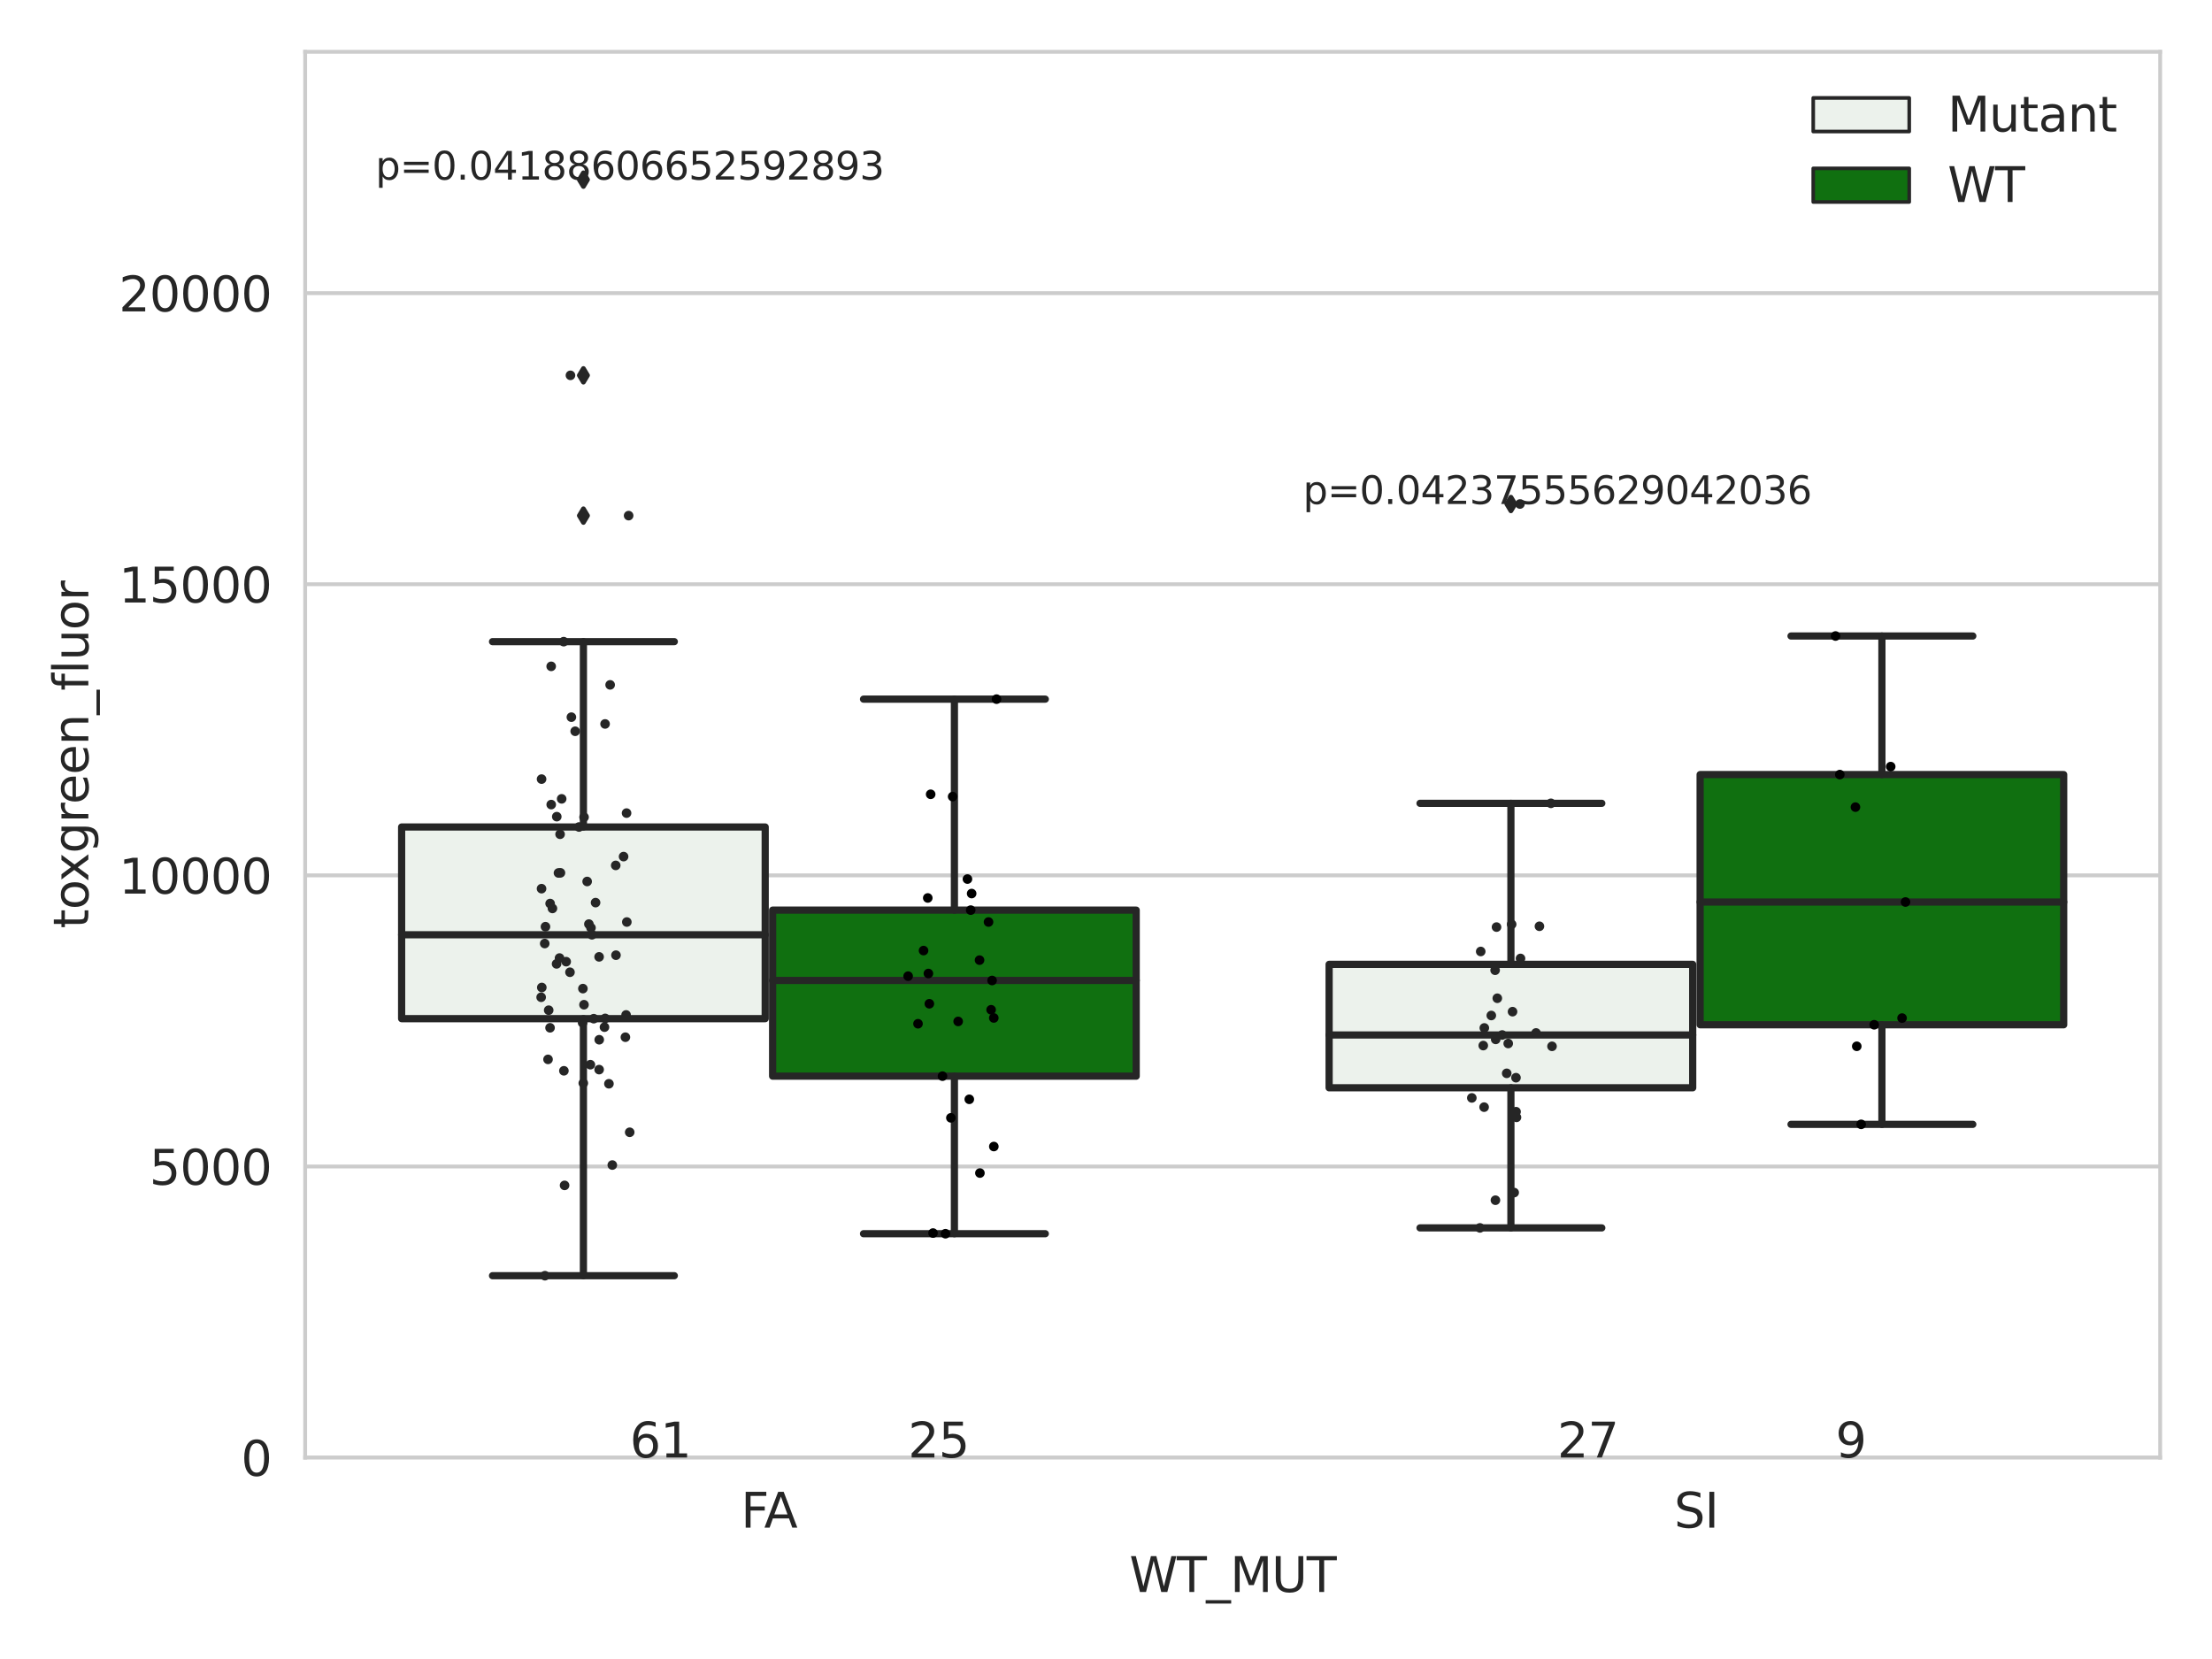 <?xml version="1.0" encoding="utf-8" standalone="no"?>
<!DOCTYPE svg PUBLIC "-//W3C//DTD SVG 1.1//EN"
  "http://www.w3.org/Graphics/SVG/1.1/DTD/svg11.dtd">
<svg xmlns:xlink="http://www.w3.org/1999/xlink" width="460.8pt" height="345.6pt" viewBox="0 0 460.8 345.6" xmlns="http://www.w3.org/2000/svg" version="1.1">
 <defs>
  <style type="text/css">*{stroke-linejoin: round; stroke-linecap: butt}</style>
 </defs>
 <g id="figure_1">
  <g id="patch_1">
   <path d="M 0 345.6 
L 460.8 345.6 
L 460.8 0 
L 0 0 
z
" style="fill: #ffffff"/>
  </g>
  <g id="axes_1">
   <g id="patch_2">
    <path d="M 63.571 303.64 
L 450 303.64 
L 450 10.8 
L 63.571 10.8 
z
" style="fill: #ffffff"/>
   </g>
   <g id="matplotlib.axis_1">
    <g id="xtick_1">
     <g id="text_1">
      <!-- FA -->
      <g style="fill: #262626" transform="translate(154.339 318.238) scale(0.1 -0.1)">
       <defs>
        <path id="DejaVuSans-46" d="M 628 4666 
L 3309 4666 
L 3309 4134 
L 1259 4134 
L 1259 2759 
L 3109 2759 
L 3109 2228 
L 1259 2228 
L 1259 0 
L 628 0 
L 628 4666 
z
" transform="scale(0.016)"/>
        <path id="DejaVuSans-41" d="M 2188 4044 
L 1331 1722 
L 3047 1722 
L 2188 4044 
z
M 1831 4666 
L 2547 4666 
L 4325 0 
L 3669 0 
L 3244 1197 
L 1141 1197 
L 716 0 
L 50 0 
L 1831 4666 
z
" transform="scale(0.016)"/>
       </defs>
       <use xlink:href="#DejaVuSans-46"/>
       <use xlink:href="#DejaVuSans-41" x="48.395"/>
      </g>
     </g>
    </g>
    <g id="xtick_2">
     <g id="text_2">
      <!-- SI -->
      <g style="fill: #262626" transform="translate(348.744 318.238) scale(0.1 -0.1)">
       <defs>
        <path id="DejaVuSans-53" d="M 3425 4513 
L 3425 3897 
Q 3066 4069 2747 4153 
Q 2428 4238 2131 4238 
Q 1616 4238 1336 4038 
Q 1056 3838 1056 3469 
Q 1056 3159 1242 3001 
Q 1428 2844 1947 2747 
L 2328 2669 
Q 3034 2534 3370 2195 
Q 3706 1856 3706 1288 
Q 3706 609 3251 259 
Q 2797 -91 1919 -91 
Q 1588 -91 1214 -16 
Q 841 59 441 206 
L 441 856 
Q 825 641 1194 531 
Q 1563 422 1919 422 
Q 2459 422 2753 634 
Q 3047 847 3047 1241 
Q 3047 1584 2836 1778 
Q 2625 1972 2144 2069 
L 1759 2144 
Q 1053 2284 737 2584 
Q 422 2884 422 3419 
Q 422 4038 858 4394 
Q 1294 4750 2059 4750 
Q 2388 4750 2728 4690 
Q 3069 4631 3425 4513 
z
" transform="scale(0.016)"/>
        <path id="DejaVuSans-49" d="M 628 4666 
L 1259 4666 
L 1259 0 
L 628 0 
L 628 4666 
z
" transform="scale(0.016)"/>
       </defs>
       <use xlink:href="#DejaVuSans-53"/>
       <use xlink:href="#DejaVuSans-49" x="63.477"/>
      </g>
     </g>
    </g>
    <g id="text_3">
     <!-- WT_MUT -->
     <g style="fill: #262626" transform="translate(235.261 331.638) scale(0.1 -0.1)">
      <defs>
       <path id="DejaVuSans-57" d="M 213 4666 
L 850 4666 
L 1831 722 
L 2809 4666 
L 3519 4666 
L 4500 722 
L 5478 4666 
L 6119 4666 
L 4947 0 
L 4153 0 
L 3169 4050 
L 2175 0 
L 1381 0 
L 213 4666 
z
" transform="scale(0.016)"/>
       <path id="DejaVuSans-54" d="M -19 4666 
L 3928 4666 
L 3928 4134 
L 2272 4134 
L 2272 0 
L 1638 0 
L 1638 4134 
L -19 4134 
L -19 4666 
z
" transform="scale(0.016)"/>
       <path id="DejaVuSans-5f" d="M 3263 -1063 
L 3263 -1509 
L -63 -1509 
L -63 -1063 
L 3263 -1063 
z
" transform="scale(0.016)"/>
       <path id="DejaVuSans-4d" d="M 628 4666 
L 1569 4666 
L 2759 1491 
L 3956 4666 
L 4897 4666 
L 4897 0 
L 4281 0 
L 4281 4097 
L 3078 897 
L 2444 897 
L 1241 4097 
L 1241 0 
L 628 0 
L 628 4666 
z
" transform="scale(0.016)"/>
       <path id="DejaVuSans-55" d="M 556 4666 
L 1191 4666 
L 1191 1831 
Q 1191 1081 1462 751 
Q 1734 422 2344 422 
Q 2950 422 3222 751 
Q 3494 1081 3494 1831 
L 3494 4666 
L 4128 4666 
L 4128 1753 
Q 4128 841 3676 375 
Q 3225 -91 2344 -91 
Q 1459 -91 1007 375 
Q 556 841 556 1753 
L 556 4666 
z
" transform="scale(0.016)"/>
      </defs>
      <use xlink:href="#DejaVuSans-57"/>
      <use xlink:href="#DejaVuSans-54" x="98.877"/>
      <use xlink:href="#DejaVuSans-5f" x="159.961"/>
      <use xlink:href="#DejaVuSans-4d" x="209.961"/>
      <use xlink:href="#DejaVuSans-55" x="296.24"/>
      <use xlink:href="#DejaVuSans-54" x="369.434"/>
     </g>
    </g>
   </g>
   <g id="matplotlib.axis_2">
    <g id="ytick_1">
     <g id="line2d_1">
      <path d="M 63.571 303.64 
L 450 303.64 
" clip-path="url(#p1616944f57)" style="fill: none; stroke: #cccccc; stroke-width: 0.8; stroke-linecap: round"/>
     </g>
     <g id="text_4">
      <!-- 0 -->
      <g style="fill: #262626" transform="translate(50.209 307.439) scale(0.1 -0.1)">
       <defs>
        <path id="DejaVuSans-30" d="M 2034 4250 
Q 1547 4250 1301 3770 
Q 1056 3291 1056 2328 
Q 1056 1369 1301 889 
Q 1547 409 2034 409 
Q 2525 409 2770 889 
Q 3016 1369 3016 2328 
Q 3016 3291 2770 3770 
Q 2525 4250 2034 4250 
z
M 2034 4750 
Q 2819 4750 3233 4129 
Q 3647 3509 3647 2328 
Q 3647 1150 3233 529 
Q 2819 -91 2034 -91 
Q 1250 -91 836 529 
Q 422 1150 422 2328 
Q 422 3509 836 4129 
Q 1250 4750 2034 4750 
z
" transform="scale(0.016)"/>
       </defs>
       <use xlink:href="#DejaVuSans-30"/>
      </g>
     </g>
    </g>
    <g id="ytick_2">
     <g id="line2d_2">
      <path d="M 63.571 242.997 
L 450 242.997 
" clip-path="url(#p1616944f57)" style="fill: none; stroke: #cccccc; stroke-width: 0.8; stroke-linecap: round"/>
     </g>
     <g id="text_5">
      <!-- 5000 -->
      <g style="fill: #262626" transform="translate(31.121 246.796) scale(0.1 -0.1)">
       <defs>
        <path id="DejaVuSans-35" d="M 691 4666 
L 3169 4666 
L 3169 4134 
L 1269 4134 
L 1269 2991 
Q 1406 3038 1543 3061 
Q 1681 3084 1819 3084 
Q 2600 3084 3056 2656 
Q 3513 2228 3513 1497 
Q 3513 744 3044 326 
Q 2575 -91 1722 -91 
Q 1428 -91 1123 -41 
Q 819 9 494 109 
L 494 744 
Q 775 591 1075 516 
Q 1375 441 1709 441 
Q 2250 441 2565 725 
Q 2881 1009 2881 1497 
Q 2881 1984 2565 2268 
Q 2250 2553 1709 2553 
Q 1456 2553 1204 2497 
Q 953 2441 691 2322 
L 691 4666 
z
" transform="scale(0.016)"/>
       </defs>
       <use xlink:href="#DejaVuSans-35"/>
       <use xlink:href="#DejaVuSans-30" x="63.623"/>
       <use xlink:href="#DejaVuSans-30" x="127.246"/>
       <use xlink:href="#DejaVuSans-30" x="190.869"/>
      </g>
     </g>
    </g>
    <g id="ytick_3">
     <g id="line2d_3">
      <path d="M 63.571 182.354 
L 450 182.354 
" clip-path="url(#p1616944f57)" style="fill: none; stroke: #cccccc; stroke-width: 0.8; stroke-linecap: round"/>
     </g>
     <g id="text_6">
      <!-- 10000 -->
      <g style="fill: #262626" transform="translate(24.759 186.153) scale(0.1 -0.1)">
       <defs>
        <path id="DejaVuSans-31" d="M 794 531 
L 1825 531 
L 1825 4091 
L 703 3866 
L 703 4441 
L 1819 4666 
L 2450 4666 
L 2450 531 
L 3481 531 
L 3481 0 
L 794 0 
L 794 531 
z
" transform="scale(0.016)"/>
       </defs>
       <use xlink:href="#DejaVuSans-31"/>
       <use xlink:href="#DejaVuSans-30" x="63.623"/>
       <use xlink:href="#DejaVuSans-30" x="127.246"/>
       <use xlink:href="#DejaVuSans-30" x="190.869"/>
       <use xlink:href="#DejaVuSans-30" x="254.492"/>
      </g>
     </g>
    </g>
    <g id="ytick_4">
     <g id="line2d_4">
      <path d="M 63.571 121.711 
L 450 121.711 
" clip-path="url(#p1616944f57)" style="fill: none; stroke: #cccccc; stroke-width: 0.8; stroke-linecap: round"/>
     </g>
     <g id="text_7">
      <!-- 15000 -->
      <g style="fill: #262626" transform="translate(24.759 125.511) scale(0.1 -0.1)">
       <use xlink:href="#DejaVuSans-31"/>
       <use xlink:href="#DejaVuSans-35" x="63.623"/>
       <use xlink:href="#DejaVuSans-30" x="127.246"/>
       <use xlink:href="#DejaVuSans-30" x="190.869"/>
       <use xlink:href="#DejaVuSans-30" x="254.492"/>
      </g>
     </g>
    </g>
    <g id="ytick_5">
     <g id="line2d_5">
      <path d="M 63.571 61.069 
L 450 61.069 
" clip-path="url(#p1616944f57)" style="fill: none; stroke: #cccccc; stroke-width: 0.8; stroke-linecap: round"/>
     </g>
     <g id="text_8">
      <!-- 20000 -->
      <g style="fill: #262626" transform="translate(24.759 64.868) scale(0.1 -0.1)">
       <defs>
        <path id="DejaVuSans-32" d="M 1228 531 
L 3431 531 
L 3431 0 
L 469 0 
L 469 531 
Q 828 903 1448 1529 
Q 2069 2156 2228 2338 
Q 2531 2678 2651 2914 
Q 2772 3150 2772 3378 
Q 2772 3750 2511 3984 
Q 2250 4219 1831 4219 
Q 1534 4219 1204 4116 
Q 875 4013 500 3803 
L 500 4441 
Q 881 4594 1212 4672 
Q 1544 4750 1819 4750 
Q 2544 4750 2975 4387 
Q 3406 4025 3406 3419 
Q 3406 3131 3298 2873 
Q 3191 2616 2906 2266 
Q 2828 2175 2409 1742 
Q 1991 1309 1228 531 
z
" transform="scale(0.016)"/>
       </defs>
       <use xlink:href="#DejaVuSans-32"/>
       <use xlink:href="#DejaVuSans-30" x="63.623"/>
       <use xlink:href="#DejaVuSans-30" x="127.246"/>
       <use xlink:href="#DejaVuSans-30" x="190.869"/>
       <use xlink:href="#DejaVuSans-30" x="254.492"/>
      </g>
     </g>
    </g>
    <g id="text_9">
     <!-- toxgreen_fluor -->
     <g style="fill: #262626" transform="translate(18.401 193.415) rotate(-90) scale(0.1 -0.1)">
      <defs>
       <path id="DejaVuSans-74" d="M 1172 4494 
L 1172 3500 
L 2356 3500 
L 2356 3053 
L 1172 3053 
L 1172 1153 
Q 1172 725 1289 603 
Q 1406 481 1766 481 
L 2356 481 
L 2356 0 
L 1766 0 
Q 1100 0 847 248 
Q 594 497 594 1153 
L 594 3053 
L 172 3053 
L 172 3500 
L 594 3500 
L 594 4494 
L 1172 4494 
z
" transform="scale(0.016)"/>
       <path id="DejaVuSans-6f" d="M 1959 3097 
Q 1497 3097 1228 2736 
Q 959 2375 959 1747 
Q 959 1119 1226 758 
Q 1494 397 1959 397 
Q 2419 397 2687 759 
Q 2956 1122 2956 1747 
Q 2956 2369 2687 2733 
Q 2419 3097 1959 3097 
z
M 1959 3584 
Q 2709 3584 3137 3096 
Q 3566 2609 3566 1747 
Q 3566 888 3137 398 
Q 2709 -91 1959 -91 
Q 1206 -91 779 398 
Q 353 888 353 1747 
Q 353 2609 779 3096 
Q 1206 3584 1959 3584 
z
" transform="scale(0.016)"/>
       <path id="DejaVuSans-78" d="M 3513 3500 
L 2247 1797 
L 3578 0 
L 2900 0 
L 1881 1375 
L 863 0 
L 184 0 
L 1544 1831 
L 300 3500 
L 978 3500 
L 1906 2253 
L 2834 3500 
L 3513 3500 
z
" transform="scale(0.016)"/>
       <path id="DejaVuSans-67" d="M 2906 1791 
Q 2906 2416 2648 2759 
Q 2391 3103 1925 3103 
Q 1463 3103 1205 2759 
Q 947 2416 947 1791 
Q 947 1169 1205 825 
Q 1463 481 1925 481 
Q 2391 481 2648 825 
Q 2906 1169 2906 1791 
z
M 3481 434 
Q 3481 -459 3084 -895 
Q 2688 -1331 1869 -1331 
Q 1566 -1331 1297 -1286 
Q 1028 -1241 775 -1147 
L 775 -588 
Q 1028 -725 1275 -790 
Q 1522 -856 1778 -856 
Q 2344 -856 2625 -561 
Q 2906 -266 2906 331 
L 2906 616 
Q 2728 306 2450 153 
Q 2172 0 1784 0 
Q 1141 0 747 490 
Q 353 981 353 1791 
Q 353 2603 747 3093 
Q 1141 3584 1784 3584 
Q 2172 3584 2450 3431 
Q 2728 3278 2906 2969 
L 2906 3500 
L 3481 3500 
L 3481 434 
z
" transform="scale(0.016)"/>
       <path id="DejaVuSans-72" d="M 2631 2963 
Q 2534 3019 2420 3045 
Q 2306 3072 2169 3072 
Q 1681 3072 1420 2755 
Q 1159 2438 1159 1844 
L 1159 0 
L 581 0 
L 581 3500 
L 1159 3500 
L 1159 2956 
Q 1341 3275 1631 3429 
Q 1922 3584 2338 3584 
Q 2397 3584 2469 3576 
Q 2541 3569 2628 3553 
L 2631 2963 
z
" transform="scale(0.016)"/>
       <path id="DejaVuSans-65" d="M 3597 1894 
L 3597 1613 
L 953 1613 
Q 991 1019 1311 708 
Q 1631 397 2203 397 
Q 2534 397 2845 478 
Q 3156 559 3463 722 
L 3463 178 
Q 3153 47 2828 -22 
Q 2503 -91 2169 -91 
Q 1331 -91 842 396 
Q 353 884 353 1716 
Q 353 2575 817 3079 
Q 1281 3584 2069 3584 
Q 2775 3584 3186 3129 
Q 3597 2675 3597 1894 
z
M 3022 2063 
Q 3016 2534 2758 2815 
Q 2500 3097 2075 3097 
Q 1594 3097 1305 2825 
Q 1016 2553 972 2059 
L 3022 2063 
z
" transform="scale(0.016)"/>
       <path id="DejaVuSans-6e" d="M 3513 2113 
L 3513 0 
L 2938 0 
L 2938 2094 
Q 2938 2591 2744 2837 
Q 2550 3084 2163 3084 
Q 1697 3084 1428 2787 
Q 1159 2491 1159 1978 
L 1159 0 
L 581 0 
L 581 3500 
L 1159 3500 
L 1159 2956 
Q 1366 3272 1645 3428 
Q 1925 3584 2291 3584 
Q 2894 3584 3203 3211 
Q 3513 2838 3513 2113 
z
" transform="scale(0.016)"/>
       <path id="DejaVuSans-66" d="M 2375 4863 
L 2375 4384 
L 1825 4384 
Q 1516 4384 1395 4259 
Q 1275 4134 1275 3809 
L 1275 3500 
L 2222 3500 
L 2222 3053 
L 1275 3053 
L 1275 0 
L 697 0 
L 697 3053 
L 147 3053 
L 147 3500 
L 697 3500 
L 697 3744 
Q 697 4328 969 4595 
Q 1241 4863 1831 4863 
L 2375 4863 
z
" transform="scale(0.016)"/>
       <path id="DejaVuSans-6c" d="M 603 4863 
L 1178 4863 
L 1178 0 
L 603 0 
L 603 4863 
z
" transform="scale(0.016)"/>
       <path id="DejaVuSans-75" d="M 544 1381 
L 544 3500 
L 1119 3500 
L 1119 1403 
Q 1119 906 1312 657 
Q 1506 409 1894 409 
Q 2359 409 2629 706 
Q 2900 1003 2900 1516 
L 2900 3500 
L 3475 3500 
L 3475 0 
L 2900 0 
L 2900 538 
Q 2691 219 2414 64 
Q 2138 -91 1772 -91 
Q 1169 -91 856 284 
Q 544 659 544 1381 
z
M 1991 3584 
L 1991 3584 
z
" transform="scale(0.016)"/>
      </defs>
      <use xlink:href="#DejaVuSans-74"/>
      <use xlink:href="#DejaVuSans-6f" x="39.209"/>
      <use xlink:href="#DejaVuSans-78" x="97.266"/>
      <use xlink:href="#DejaVuSans-67" x="156.445"/>
      <use xlink:href="#DejaVuSans-72" x="219.922"/>
      <use xlink:href="#DejaVuSans-65" x="258.785"/>
      <use xlink:href="#DejaVuSans-65" x="320.309"/>
      <use xlink:href="#DejaVuSans-6e" x="381.832"/>
      <use xlink:href="#DejaVuSans-5f" x="445.211"/>
      <use xlink:href="#DejaVuSans-66" x="495.211"/>
      <use xlink:href="#DejaVuSans-6c" x="530.416"/>
      <use xlink:href="#DejaVuSans-75" x="558.199"/>
      <use xlink:href="#DejaVuSans-6f" x="621.578"/>
      <use xlink:href="#DejaVuSans-72" x="682.76"/>
     </g>
    </g>
   </g>
   <g id="patch_3">
    <path d="M 83.666 212.207 
L 159.406 212.207 
L 159.406 172.278 
L 83.666 172.278 
L 83.666 212.207 
z
" clip-path="url(#p1616944f57)" style="fill: #ecf2ec; stroke: #262626; stroke-width: 1.5; stroke-linejoin: miter"/>
   </g>
   <g id="patch_4">
    <path d="M 160.951 224.183 
L 236.691 224.183 
L 236.691 189.596 
L 160.951 189.596 
L 160.951 224.183 
z
" clip-path="url(#p1616944f57)" style="fill: #107010; stroke: #262626; stroke-width: 1.5; stroke-linejoin: miter"/>
   </g>
   <g id="patch_5">
    <path d="M 276.88 226.608 
L 352.62 226.608 
L 352.62 200.89 
L 276.88 200.89 
L 276.88 226.608 
z
" clip-path="url(#p1616944f57)" style="fill: #ecf2ec; stroke: #262626; stroke-width: 1.5; stroke-linejoin: miter"/>
   </g>
   <g id="patch_6">
    <path d="M 354.166 213.477 
L 429.906 213.477 
L 429.906 161.358 
L 354.166 161.358 
L 354.166 213.477 
z
" clip-path="url(#p1616944f57)" style="fill: #107010; stroke: #262626; stroke-width: 1.5; stroke-linejoin: miter"/>
   </g>
   <g id="patch_7">
    <path d="M 160.178 303.64 
L 160.178 303.64 
L 160.178 303.64 
L 160.178 303.64 
z
" clip-path="url(#p1616944f57)" style="fill: #ecf2ec; stroke: #262626; stroke-width: 0.75; stroke-linejoin: miter"/>
   </g>
   <g id="patch_8">
    <path d="M 160.178 303.64 
L 160.178 303.64 
L 160.178 303.64 
L 160.178 303.64 
z
" clip-path="url(#p1616944f57)" style="fill: #107010; stroke: #262626; stroke-width: 0.75; stroke-linejoin: miter"/>
   </g>
   <g id="PathCollection_1"/>
   <g id="PathCollection_2"/>
   <g id="line2d_6">
    <path d="M 121.536 212.207 
L 121.536 265.753 
" clip-path="url(#p1616944f57)" style="fill: none; stroke: #262626; stroke-width: 1.5; stroke-linecap: round"/>
   </g>
   <g id="line2d_7">
    <path d="M 121.536 172.278 
L 121.536 133.666 
" clip-path="url(#p1616944f57)" style="fill: none; stroke: #262626; stroke-width: 1.5; stroke-linecap: round"/>
   </g>
   <g id="line2d_8">
    <path d="M 102.601 265.753 
L 140.471 265.753 
" clip-path="url(#p1616944f57)" style="fill: none; stroke: #262626; stroke-width: 1.5; stroke-linecap: round"/>
   </g>
   <g id="line2d_9">
    <path d="M 102.601 133.666 
L 140.471 133.666 
" clip-path="url(#p1616944f57)" style="fill: none; stroke: #262626; stroke-width: 1.5; stroke-linecap: round"/>
   </g>
   <g id="line2d_10">
    <defs>
     <path id="m93be30a20c" d="M -0 1.414 
L 0.849 0 
L 0 -1.414 
L -0.849 -0 
z
" style="stroke: #262626; stroke-linejoin: miter"/>
    </defs>
    <g clip-path="url(#p1616944f57)">
     <use xlink:href="#m93be30a20c" x="121.536" y="107.414" style="fill: #262626; stroke: #262626; stroke-linejoin: miter"/>
     <use xlink:href="#m93be30a20c" x="121.536" y="37.422" style="fill: #262626; stroke: #262626; stroke-linejoin: miter"/>
     <use xlink:href="#m93be30a20c" x="121.536" y="78.189" style="fill: #262626; stroke: #262626; stroke-linejoin: miter"/>
    </g>
   </g>
   <g id="line2d_11">
    <path d="M 198.821 224.183 
L 198.821 257.005 
" clip-path="url(#p1616944f57)" style="fill: none; stroke: #262626; stroke-width: 1.5; stroke-linecap: round"/>
   </g>
   <g id="line2d_12">
    <path d="M 198.821 189.596 
L 198.821 145.644 
" clip-path="url(#p1616944f57)" style="fill: none; stroke: #262626; stroke-width: 1.5; stroke-linecap: round"/>
   </g>
   <g id="line2d_13">
    <path d="M 179.886 257.005 
L 217.756 257.005 
" clip-path="url(#p1616944f57)" style="fill: none; stroke: #262626; stroke-width: 1.5; stroke-linecap: round"/>
   </g>
   <g id="line2d_14">
    <path d="M 179.886 145.644 
L 217.756 145.644 
" clip-path="url(#p1616944f57)" style="fill: none; stroke: #262626; stroke-width: 1.5; stroke-linecap: round"/>
   </g>
   <g id="line2d_15"/>
   <g id="line2d_16">
    <path d="M 314.75 226.608 
L 314.75 255.792 
" clip-path="url(#p1616944f57)" style="fill: none; stroke: #262626; stroke-width: 1.5; stroke-linecap: round"/>
   </g>
   <g id="line2d_17">
    <path d="M 314.75 200.89 
L 314.75 167.347 
" clip-path="url(#p1616944f57)" style="fill: none; stroke: #262626; stroke-width: 1.5; stroke-linecap: round"/>
   </g>
   <g id="line2d_18">
    <path d="M 295.815 255.792 
L 333.685 255.792 
" clip-path="url(#p1616944f57)" style="fill: none; stroke: #262626; stroke-width: 1.5; stroke-linecap: round"/>
   </g>
   <g id="line2d_19">
    <path d="M 295.815 167.347 
L 333.685 167.347 
" clip-path="url(#p1616944f57)" style="fill: none; stroke: #262626; stroke-width: 1.5; stroke-linecap: round"/>
   </g>
   <g id="line2d_20">
    <g clip-path="url(#p1616944f57)">
     <use xlink:href="#m93be30a20c" x="314.75" y="104.995" style="fill: #262626; stroke: #262626; stroke-linejoin: miter"/>
    </g>
   </g>
   <g id="line2d_21">
    <path d="M 392.036 213.477 
L 392.036 234.221 
" clip-path="url(#p1616944f57)" style="fill: none; stroke: #262626; stroke-width: 1.5; stroke-linecap: round"/>
   </g>
   <g id="line2d_22">
    <path d="M 392.036 161.358 
L 392.036 132.493 
" clip-path="url(#p1616944f57)" style="fill: none; stroke: #262626; stroke-width: 1.5; stroke-linecap: round"/>
   </g>
   <g id="line2d_23">
    <path d="M 373.101 234.221 
L 410.971 234.221 
" clip-path="url(#p1616944f57)" style="fill: none; stroke: #262626; stroke-width: 1.5; stroke-linecap: round"/>
   </g>
   <g id="line2d_24">
    <path d="M 373.101 132.493 
L 410.971 132.493 
" clip-path="url(#p1616944f57)" style="fill: none; stroke: #262626; stroke-width: 1.5; stroke-linecap: round"/>
   </g>
   <g id="line2d_25"/>
   <g id="line2d_26">
    <path d="M 83.666 194.732 
L 159.406 194.732 
" clip-path="url(#p1616944f57)" style="fill: none; stroke: #262626; stroke-width: 1.5; stroke-linecap: round"/>
   </g>
   <g id="line2d_27">
    <path d="M 160.951 204.255 
L 236.691 204.255 
" clip-path="url(#p1616944f57)" style="fill: none; stroke: #262626; stroke-width: 1.5; stroke-linecap: round"/>
   </g>
   <g id="line2d_28">
    <path d="M 276.88 215.604 
L 352.62 215.604 
" clip-path="url(#p1616944f57)" style="fill: none; stroke: #262626; stroke-width: 1.5; stroke-linecap: round"/>
   </g>
   <g id="line2d_29">
    <path d="M 354.166 187.906 
L 429.906 187.906 
" clip-path="url(#p1616944f57)" style="fill: none; stroke: #262626; stroke-width: 1.5; stroke-linecap: round"/>
   </g>
   <g id="patch_9">
    <path d="M 63.571 303.64 
L 63.571 10.8 
" style="fill: none; stroke: #cccccc; stroke-width: 0.8; stroke-linejoin: miter; stroke-linecap: square"/>
   </g>
   <g id="patch_10">
    <path d="M 450 303.64 
L 450 10.8 
" style="fill: none; stroke: #cccccc; stroke-width: 0.8; stroke-linejoin: miter; stroke-linecap: square"/>
   </g>
   <g id="patch_11">
    <path d="M 63.571 303.64 
L 450 303.64 
" style="fill: none; stroke: #cccccc; stroke-width: 0.8; stroke-linejoin: miter; stroke-linecap: square"/>
   </g>
   <g id="patch_12">
    <path d="M 63.571 10.8 
L 450 10.8 
" style="fill: none; stroke: #cccccc; stroke-width: 0.8; stroke-linejoin: miter; stroke-linecap: square"/>
   </g>
   <g id="PathCollection_3">
    <defs>
     <path id="C0_0_3d5f53611a" d="M 0 1 
C 0.265 1 0.52 0.895 0.707 0.707 
C 0.895 0.52 1 0.265 1 -0 
C 1 -0.265 0.895 -0.52 0.707 -0.707 
C 0.52 -0.895 0.265 -1 0 -1 
C -0.265 -1 -0.52 -0.895 -0.707 -0.707 
C -0.895 -0.52 -1 -0.265 -1 0 
C -1 0.265 -0.895 0.52 -0.707 0.707 
C -0.52 0.895 -0.265 1 0 1 
z
"/>
    </defs>
    <g clip-path="url(#p1616944f57)">
     <use xlink:href="#C0_0_3d5f53611a" x="121.513" y="225.64" style="fill: #262626"/>
    </g>
    <g clip-path="url(#p1616944f57)">
     <use xlink:href="#C0_0_3d5f53611a" x="117.612" y="246.936" style="fill: #262626"/>
    </g>
    <g clip-path="url(#p1616944f57)">
     <use xlink:href="#C0_0_3d5f53611a" x="114.303" y="210.444" style="fill: #262626"/>
    </g>
    <g clip-path="url(#p1616944f57)">
     <use xlink:href="#C0_0_3d5f53611a" x="122.986" y="221.793" style="fill: #262626"/>
    </g>
    <g clip-path="url(#p1616944f57)">
     <use xlink:href="#C0_0_3d5f53611a" x="113.476" y="196.555" style="fill: #262626"/>
    </g>
    <g clip-path="url(#p1616944f57)">
     <use xlink:href="#C0_0_3d5f53611a" x="129.904" y="178.444" style="fill: #262626"/>
    </g>
    <g clip-path="url(#p1616944f57)">
     <use xlink:href="#C0_0_3d5f53611a" x="121.657" y="209.302" style="fill: #262626"/>
    </g>
    <g clip-path="url(#p1616944f57)">
     <use xlink:href="#C0_0_3d5f53611a" x="114.586" y="214.109" style="fill: #262626"/>
    </g>
    <g clip-path="url(#p1616944f57)">
     <use xlink:href="#C0_0_3d5f53611a" x="112.732" y="207.747" style="fill: #262626"/>
    </g>
    <g clip-path="url(#p1616944f57)">
     <use xlink:href="#C0_0_3d5f53611a" x="119.822" y="152.336" style="fill: #262626"/>
    </g>
    <g clip-path="url(#p1616944f57)">
     <use xlink:href="#C0_0_3d5f53611a" x="124.804" y="199.332" style="fill: #262626"/>
    </g>
    <g clip-path="url(#p1616944f57)">
     <use xlink:href="#C0_0_3d5f53611a" x="130.523" y="169.383" style="fill: #262626"/>
    </g>
    <g clip-path="url(#p1616944f57)">
     <use xlink:href="#C0_0_3d5f53611a" x="115.986" y="170.125" style="fill: #262626"/>
    </g>
    <g clip-path="url(#p1616944f57)">
     <use xlink:href="#C0_0_3d5f53611a" x="125.922" y="213.974" style="fill: #262626"/>
    </g>
    <g clip-path="url(#p1616944f57)">
     <use xlink:href="#C0_0_3d5f53611a" x="126.851" y="225.768" style="fill: #262626"/>
    </g>
    <g clip-path="url(#p1616944f57)">
     <use xlink:href="#C0_0_3d5f53611a" x="114.821" y="138.813" style="fill: #262626"/>
    </g>
    <g clip-path="url(#p1616944f57)">
     <use xlink:href="#C0_0_3d5f53611a" x="122.314" y="183.629" style="fill: #262626"/>
    </g>
    <g clip-path="url(#p1616944f57)">
     <use xlink:href="#C0_0_3d5f53611a" x="115.945" y="200.792" style="fill: #262626"/>
    </g>
    <g clip-path="url(#p1616944f57)">
     <use xlink:href="#C0_0_3d5f53611a" x="123.686" y="212.207" style="fill: #262626"/>
    </g>
    <g clip-path="url(#p1616944f57)">
     <use xlink:href="#C0_0_3d5f53611a" x="121.669" y="170.229" style="fill: #262626"/>
    </g>
    <g clip-path="url(#p1616944f57)">
     <use xlink:href="#C0_0_3d5f53611a" x="130.425" y="211.427" style="fill: #262626"/>
    </g>
    <g clip-path="url(#p1616944f57)">
     <use xlink:href="#C0_0_3d5f53611a" x="117.47" y="223.067" style="fill: #262626"/>
    </g>
    <g clip-path="url(#p1616944f57)">
     <use xlink:href="#C0_0_3d5f53611a" x="117.945" y="200.333" style="fill: #262626"/>
    </g>
    <g clip-path="url(#p1616944f57)">
     <use xlink:href="#C0_0_3d5f53611a" x="131.178" y="235.873" style="fill: #262626"/>
    </g>
    <g clip-path="url(#p1616944f57)">
     <use xlink:href="#C0_0_3d5f53611a" x="116.752" y="181.827" style="fill: #262626"/>
    </g>
    <g clip-path="url(#p1616944f57)">
     <use xlink:href="#C0_0_3d5f53611a" x="117.005" y="166.415" style="fill: #262626"/>
    </g>
    <g clip-path="url(#p1616944f57)">
     <use xlink:href="#C0_0_3d5f53611a" x="116.677" y="173.789" style="fill: #262626"/>
    </g>
    <g clip-path="url(#p1616944f57)">
     <use xlink:href="#C0_0_3d5f53611a" x="126.048" y="150.809" style="fill: #262626"/>
    </g>
    <g clip-path="url(#p1616944f57)">
     <use xlink:href="#C0_0_3d5f53611a" x="124.81" y="222.82" style="fill: #262626"/>
    </g>
    <g clip-path="url(#p1616944f57)">
     <use xlink:href="#C0_0_3d5f53611a" x="112.818" y="162.303" style="fill: #262626"/>
    </g>
    <g clip-path="url(#p1616944f57)">
     <use xlink:href="#C0_0_3d5f53611a" x="130.954" y="107.414" style="fill: #262626"/>
    </g>
    <g clip-path="url(#p1616944f57)">
     <use xlink:href="#C0_0_3d5f53611a" x="130.58" y="192.074" style="fill: #262626"/>
    </g>
    <g clip-path="url(#p1616944f57)">
     <use xlink:href="#C0_0_3d5f53611a" x="114.829" y="167.61" style="fill: #262626"/>
    </g>
    <g clip-path="url(#p1616944f57)">
     <use xlink:href="#C0_0_3d5f53611a" x="114.602" y="188.223" style="fill: #262626"/>
    </g>
    <g clip-path="url(#p1616944f57)">
     <use xlink:href="#C0_0_3d5f53611a" x="114.165" y="220.687" style="fill: #262626"/>
    </g>
    <g clip-path="url(#p1616944f57)">
     <use xlink:href="#C0_0_3d5f53611a" x="118.736" y="202.536" style="fill: #262626"/>
    </g>
    <g clip-path="url(#p1616944f57)">
     <use xlink:href="#C0_0_3d5f53611a" x="121.428" y="205.945" style="fill: #262626"/>
    </g>
    <g clip-path="url(#p1616944f57)">
     <use xlink:href="#C0_0_3d5f53611a" x="112.868" y="205.71" style="fill: #262626"/>
    </g>
    <g clip-path="url(#p1616944f57)">
     <use xlink:href="#C0_0_3d5f53611a" x="121.367" y="37.422" style="fill: #262626"/>
    </g>
    <g clip-path="url(#p1616944f57)">
     <use xlink:href="#C0_0_3d5f53611a" x="116.56" y="199.578" style="fill: #262626"/>
    </g>
    <g clip-path="url(#p1616944f57)">
     <use xlink:href="#C0_0_3d5f53611a" x="124.068" y="188.031" style="fill: #262626"/>
    </g>
    <g clip-path="url(#p1616944f57)">
     <use xlink:href="#C0_0_3d5f53611a" x="113.519" y="265.753" style="fill: #262626"/>
    </g>
    <g clip-path="url(#p1616944f57)">
     <use xlink:href="#C0_0_3d5f53611a" x="118.836" y="78.189" style="fill: #262626"/>
    </g>
    <g clip-path="url(#p1616944f57)">
     <use xlink:href="#C0_0_3d5f53611a" x="123.112" y="193.276" style="fill: #262626"/>
    </g>
    <g clip-path="url(#p1616944f57)">
     <use xlink:href="#C0_0_3d5f53611a" x="117.428" y="133.666" style="fill: #262626"/>
    </g>
    <g clip-path="url(#p1616944f57)">
     <use xlink:href="#C0_0_3d5f53611a" x="130.282" y="216.068" style="fill: #262626"/>
    </g>
    <g clip-path="url(#p1616944f57)">
     <use xlink:href="#C0_0_3d5f53611a" x="116.341" y="181.851" style="fill: #262626"/>
    </g>
    <g clip-path="url(#p1616944f57)">
     <use xlink:href="#C0_0_3d5f53611a" x="120.62" y="172.278" style="fill: #262626"/>
    </g>
    <g clip-path="url(#p1616944f57)">
     <use xlink:href="#C0_0_3d5f53611a" x="127.104" y="142.669" style="fill: #262626"/>
    </g>
    <g clip-path="url(#p1616944f57)">
     <use xlink:href="#C0_0_3d5f53611a" x="113.631" y="193.045" style="fill: #262626"/>
    </g>
    <g clip-path="url(#p1616944f57)">
     <use xlink:href="#C0_0_3d5f53611a" x="122.677" y="192.504" style="fill: #262626"/>
    </g>
    <g clip-path="url(#p1616944f57)">
     <use xlink:href="#C0_0_3d5f53611a" x="119.029" y="149.399" style="fill: #262626"/>
    </g>
    <g clip-path="url(#p1616944f57)">
     <use xlink:href="#C0_0_3d5f53611a" x="115.083" y="189.245" style="fill: #262626"/>
    </g>
    <g clip-path="url(#p1616944f57)">
     <use xlink:href="#C0_0_3d5f53611a" x="127.553" y="242.698" style="fill: #262626"/>
    </g>
    <g clip-path="url(#p1616944f57)">
     <use xlink:href="#C0_0_3d5f53611a" x="124.831" y="216.597" style="fill: #262626"/>
    </g>
    <g clip-path="url(#p1616944f57)">
     <use xlink:href="#C0_0_3d5f53611a" x="128.267" y="180.279" style="fill: #262626"/>
    </g>
    <g clip-path="url(#p1616944f57)">
     <use xlink:href="#C0_0_3d5f53611a" x="128.318" y="198.982" style="fill: #262626"/>
    </g>
    <g clip-path="url(#p1616944f57)">
     <use xlink:href="#C0_0_3d5f53611a" x="123.313" y="194.732" style="fill: #262626"/>
    </g>
    <g clip-path="url(#p1616944f57)">
     <use xlink:href="#C0_0_3d5f53611a" x="121.37" y="213.063" style="fill: #262626"/>
    </g>
    <g clip-path="url(#p1616944f57)">
     <use xlink:href="#C0_0_3d5f53611a" x="126.069" y="212.149" style="fill: #262626"/>
    </g>
    <g clip-path="url(#p1616944f57)">
     <use xlink:href="#C0_0_3d5f53611a" x="112.813" y="185.126" style="fill: #262626"/>
    </g>
   </g>
   <g id="PathCollection_4">
    <defs>
     <path id="C1_0_91eab947d3" d="M 0 1 
C 0.265 1 0.52 0.895 0.707 0.707 
C 0.895 0.52 1 0.265 1 -0 
C 1 -0.265 0.895 -0.52 0.707 -0.707 
C 0.52 -0.895 0.265 -1 0 -1 
C -0.265 -1 -0.52 -0.895 -0.707 -0.707 
C -0.895 -0.52 -1 -0.265 -1 0 
C -1 0.265 -0.895 0.52 -0.707 0.707 
C -0.52 0.895 -0.265 1 0 1 
z
"/>
    </defs>
    <g clip-path="url(#p1616944f57)">
     <use xlink:href="#C1_0_91eab947d3" x="189.179" y="203.349"/>
    </g>
    <g clip-path="url(#p1616944f57)">
     <use xlink:href="#C1_0_91eab947d3" x="196.339" y="224.183"/>
    </g>
    <g clip-path="url(#p1616944f57)">
     <use xlink:href="#C1_0_91eab947d3" x="194.365" y="256.866"/>
    </g>
    <g clip-path="url(#p1616944f57)">
     <use xlink:href="#C1_0_91eab947d3" x="193.874" y="165.464"/>
    </g>
    <g clip-path="url(#p1616944f57)">
     <use xlink:href="#C1_0_91eab947d3" x="207.025" y="212.058"/>
    </g>
    <g clip-path="url(#p1616944f57)">
     <use xlink:href="#C1_0_91eab947d3" x="198.088" y="232.869"/>
    </g>
    <g clip-path="url(#p1616944f57)">
     <use xlink:href="#C1_0_91eab947d3" x="204.057" y="200.014"/>
    </g>
    <g clip-path="url(#p1616944f57)">
     <use xlink:href="#C1_0_91eab947d3" x="206.67" y="204.255"/>
    </g>
    <g clip-path="url(#p1616944f57)">
     <use xlink:href="#C1_0_91eab947d3" x="206.467" y="210.352"/>
    </g>
    <g clip-path="url(#p1616944f57)">
     <use xlink:href="#C1_0_91eab947d3" x="201.537" y="183.124"/>
    </g>
    <g clip-path="url(#p1616944f57)">
     <use xlink:href="#C1_0_91eab947d3" x="205.928" y="192.072"/>
    </g>
    <g clip-path="url(#p1616944f57)">
     <use xlink:href="#C1_0_91eab947d3" x="202.411" y="186.144"/>
    </g>
    <g clip-path="url(#p1616944f57)">
     <use xlink:href="#C1_0_91eab947d3" x="207.597" y="145.644"/>
    </g>
    <g clip-path="url(#p1616944f57)">
     <use xlink:href="#C1_0_91eab947d3" x="191.238" y="213.265"/>
    </g>
    <g clip-path="url(#p1616944f57)">
     <use xlink:href="#C1_0_91eab947d3" x="199.601" y="212.782"/>
    </g>
    <g clip-path="url(#p1616944f57)">
     <use xlink:href="#C1_0_91eab947d3" x="192.391" y="198.022"/>
    </g>
    <g clip-path="url(#p1616944f57)">
     <use xlink:href="#C1_0_91eab947d3" x="202.218" y="189.596"/>
    </g>
    <g clip-path="url(#p1616944f57)">
     <use xlink:href="#C1_0_91eab947d3" x="193.271" y="187.061"/>
    </g>
    <g clip-path="url(#p1616944f57)">
     <use xlink:href="#C1_0_91eab947d3" x="201.921" y="229.005"/>
    </g>
    <g clip-path="url(#p1616944f57)">
     <use xlink:href="#C1_0_91eab947d3" x="207.034" y="238.841"/>
    </g>
    <g clip-path="url(#p1616944f57)">
     <use xlink:href="#C1_0_91eab947d3" x="193.401" y="202.8"/>
    </g>
    <g clip-path="url(#p1616944f57)">
     <use xlink:href="#C1_0_91eab947d3" x="198.455" y="165.944"/>
    </g>
    <g clip-path="url(#p1616944f57)">
     <use xlink:href="#C1_0_91eab947d3" x="196.96" y="257.005"/>
    </g>
    <g clip-path="url(#p1616944f57)">
     <use xlink:href="#C1_0_91eab947d3" x="204.134" y="244.367"/>
    </g>
    <g clip-path="url(#p1616944f57)">
     <use xlink:href="#C1_0_91eab947d3" x="193.6" y="209.101"/>
    </g>
   </g>
   <g id="PathCollection_5">
    <defs>
     <path id="C2_0_3e5911d03f" d="M 0 1 
C 0.265 1 0.52 0.895 0.707 0.707 
C 0.895 0.52 1 0.265 1 -0 
C 1 -0.265 0.895 -0.52 0.707 -0.707 
C 0.52 -0.895 0.265 -1 0 -1 
C -0.265 -1 -0.52 -0.895 -0.707 -0.707 
C -0.895 -0.52 -1 -0.265 -1 0 
C -1 0.265 -0.895 0.52 -0.707 0.707 
C -0.52 0.895 -0.265 1 0 1 
z
"/>
    </defs>
    <g clip-path="url(#p1616944f57)">
     <use xlink:href="#C2_0_3e5911d03f" x="306.608" y="228.713" style="fill: #262626"/>
    </g>
    <g clip-path="url(#p1616944f57)">
     <use xlink:href="#C2_0_3e5911d03f" x="312.933" y="215.604" style="fill: #262626"/>
    </g>
    <g clip-path="url(#p1616944f57)">
     <use xlink:href="#C2_0_3e5911d03f" x="308.991" y="217.812" style="fill: #262626"/>
    </g>
    <g clip-path="url(#p1616944f57)">
     <use xlink:href="#C2_0_3e5911d03f" x="311.752" y="193.128" style="fill: #262626"/>
    </g>
    <g clip-path="url(#p1616944f57)">
     <use xlink:href="#C2_0_3e5911d03f" x="313.876" y="223.594" style="fill: #262626"/>
    </g>
    <g clip-path="url(#p1616944f57)">
     <use xlink:href="#C2_0_3e5911d03f" x="314.191" y="217.38" style="fill: #262626"/>
    </g>
    <g clip-path="url(#p1616944f57)">
     <use xlink:href="#C2_0_3e5911d03f" x="308.295" y="255.792" style="fill: #262626"/>
    </g>
    <g clip-path="url(#p1616944f57)">
     <use xlink:href="#C2_0_3e5911d03f" x="314.904" y="192.555" style="fill: #262626"/>
    </g>
    <g clip-path="url(#p1616944f57)">
     <use xlink:href="#C2_0_3e5911d03f" x="319.986" y="215.183" style="fill: #262626"/>
    </g>
    <g clip-path="url(#p1616944f57)">
     <use xlink:href="#C2_0_3e5911d03f" x="311.582" y="216.524" style="fill: #262626"/>
    </g>
    <g clip-path="url(#p1616944f57)">
     <use xlink:href="#C2_0_3e5911d03f" x="316.633" y="104.995" style="fill: #262626"/>
    </g>
    <g clip-path="url(#p1616944f57)">
     <use xlink:href="#C2_0_3e5911d03f" x="315.432" y="248.435" style="fill: #262626"/>
    </g>
    <g clip-path="url(#p1616944f57)">
     <use xlink:href="#C2_0_3e5911d03f" x="308.461" y="198.21" style="fill: #262626"/>
    </g>
    <g clip-path="url(#p1616944f57)">
     <use xlink:href="#C2_0_3e5911d03f" x="311.462" y="202.117" style="fill: #262626"/>
    </g>
    <g clip-path="url(#p1616944f57)">
     <use xlink:href="#C2_0_3e5911d03f" x="323.083" y="167.347" style="fill: #262626"/>
    </g>
    <g clip-path="url(#p1616944f57)">
     <use xlink:href="#C2_0_3e5911d03f" x="316.75" y="199.662" style="fill: #262626"/>
    </g>
    <g clip-path="url(#p1616944f57)">
     <use xlink:href="#C2_0_3e5911d03f" x="315.91" y="232.764" style="fill: #262626"/>
    </g>
    <g clip-path="url(#p1616944f57)">
     <use xlink:href="#C2_0_3e5911d03f" x="310.664" y="211.546" style="fill: #262626"/>
    </g>
    <g clip-path="url(#p1616944f57)">
     <use xlink:href="#C2_0_3e5911d03f" x="320.694" y="192.96" style="fill: #262626"/>
    </g>
    <g clip-path="url(#p1616944f57)">
     <use xlink:href="#C2_0_3e5911d03f" x="315.089" y="210.748" style="fill: #262626"/>
    </g>
    <g clip-path="url(#p1616944f57)">
     <use xlink:href="#C2_0_3e5911d03f" x="315.807" y="224.504" style="fill: #262626"/>
    </g>
    <g clip-path="url(#p1616944f57)">
     <use xlink:href="#C2_0_3e5911d03f" x="309.212" y="214.138" style="fill: #262626"/>
    </g>
    <g clip-path="url(#p1616944f57)">
     <use xlink:href="#C2_0_3e5911d03f" x="323.313" y="217.968" style="fill: #262626"/>
    </g>
    <g clip-path="url(#p1616944f57)">
     <use xlink:href="#C2_0_3e5911d03f" x="315.822" y="231.586" style="fill: #262626"/>
    </g>
    <g clip-path="url(#p1616944f57)">
     <use xlink:href="#C2_0_3e5911d03f" x="311.527" y="250.025" style="fill: #262626"/>
    </g>
    <g clip-path="url(#p1616944f57)">
     <use xlink:href="#C2_0_3e5911d03f" x="311.916" y="207.954" style="fill: #262626"/>
    </g>
    <g clip-path="url(#p1616944f57)">
     <use xlink:href="#C2_0_3e5911d03f" x="309.168" y="230.638" style="fill: #262626"/>
    </g>
   </g>
   <g id="PathCollection_6">
    <defs>
     <path id="C3_0_5d4035dfef" d="M 0 1 
C 0.265 1 0.52 0.895 0.707 0.707 
C 0.895 0.52 1 0.265 1 -0 
C 1 -0.265 0.895 -0.52 0.707 -0.707 
C 0.52 -0.895 0.265 -1 0 -1 
C -0.265 -1 -0.52 -0.895 -0.707 -0.707 
C -0.895 -0.52 -1 -0.265 -1 0 
C -1 0.265 -0.895 0.52 -0.707 0.707 
C -0.52 0.895 -0.265 1 0 1 
z
"/>
    </defs>
    <g clip-path="url(#p1616944f57)">
     <use xlink:href="#C3_0_5d4035dfef" x="393.866" y="159.697"/>
    </g>
    <g clip-path="url(#p1616944f57)">
     <use xlink:href="#C3_0_5d4035dfef" x="386.797" y="217.96"/>
    </g>
    <g clip-path="url(#p1616944f57)">
     <use xlink:href="#C3_0_5d4035dfef" x="387.712" y="234.221"/>
    </g>
    <g clip-path="url(#p1616944f57)">
     <use xlink:href="#C3_0_5d4035dfef" x="386.522" y="168.138"/>
    </g>
    <g clip-path="url(#p1616944f57)">
     <use xlink:href="#C3_0_5d4035dfef" x="382.375" y="132.493"/>
    </g>
    <g clip-path="url(#p1616944f57)">
     <use xlink:href="#C3_0_5d4035dfef" x="396.951" y="187.906"/>
    </g>
    <g clip-path="url(#p1616944f57)">
     <use xlink:href="#C3_0_5d4035dfef" x="390.429" y="213.477"/>
    </g>
    <g clip-path="url(#p1616944f57)">
     <use xlink:href="#C3_0_5d4035dfef" x="383.266" y="161.358"/>
    </g>
    <g clip-path="url(#p1616944f57)">
     <use xlink:href="#C3_0_5d4035dfef" x="396.234" y="212.085"/>
    </g>
   </g>
   <g id="text_10">
    <!-- 61 -->
    <g style="fill: #262626" transform="translate(131.196 303.62) scale(0.1 -0.1)">
     <defs>
      <path id="DejaVuSans-36" d="M 2113 2584 
Q 1688 2584 1439 2293 
Q 1191 2003 1191 1497 
Q 1191 994 1439 701 
Q 1688 409 2113 409 
Q 2538 409 2786 701 
Q 3034 994 3034 1497 
Q 3034 2003 2786 2293 
Q 2538 2584 2113 2584 
z
M 3366 4563 
L 3366 3988 
Q 3128 4100 2886 4159 
Q 2644 4219 2406 4219 
Q 1781 4219 1451 3797 
Q 1122 3375 1075 2522 
Q 1259 2794 1537 2939 
Q 1816 3084 2150 3084 
Q 2853 3084 3261 2657 
Q 3669 2231 3669 1497 
Q 3669 778 3244 343 
Q 2819 -91 2113 -91 
Q 1303 -91 875 529 
Q 447 1150 447 2328 
Q 447 3434 972 4092 
Q 1497 4750 2381 4750 
Q 2619 4750 2861 4703 
Q 3103 4656 3366 4563 
z
" transform="scale(0.016)"/>
     </defs>
     <use xlink:href="#DejaVuSans-36"/>
     <use xlink:href="#DejaVuSans-31" x="63.623"/>
    </g>
   </g>
   <g id="text_11">
    <!-- p=0.04188606652592893 -->
    <g style="fill: #262626" transform="translate(78.224 37.421) scale(0.08 -0.08)">
     <defs>
      <path id="DejaVuSans-70" d="M 1159 525 
L 1159 -1331 
L 581 -1331 
L 581 3500 
L 1159 3500 
L 1159 2969 
Q 1341 3281 1617 3432 
Q 1894 3584 2278 3584 
Q 2916 3584 3314 3078 
Q 3713 2572 3713 1747 
Q 3713 922 3314 415 
Q 2916 -91 2278 -91 
Q 1894 -91 1617 61 
Q 1341 213 1159 525 
z
M 3116 1747 
Q 3116 2381 2855 2742 
Q 2594 3103 2138 3103 
Q 1681 3103 1420 2742 
Q 1159 2381 1159 1747 
Q 1159 1113 1420 752 
Q 1681 391 2138 391 
Q 2594 391 2855 752 
Q 3116 1113 3116 1747 
z
" transform="scale(0.016)"/>
      <path id="DejaVuSans-3d" d="M 678 2906 
L 4684 2906 
L 4684 2381 
L 678 2381 
L 678 2906 
z
M 678 1631 
L 4684 1631 
L 4684 1100 
L 678 1100 
L 678 1631 
z
" transform="scale(0.016)"/>
      <path id="DejaVuSans-2e" d="M 684 794 
L 1344 794 
L 1344 0 
L 684 0 
L 684 794 
z
" transform="scale(0.016)"/>
      <path id="DejaVuSans-34" d="M 2419 4116 
L 825 1625 
L 2419 1625 
L 2419 4116 
z
M 2253 4666 
L 3047 4666 
L 3047 1625 
L 3713 1625 
L 3713 1100 
L 3047 1100 
L 3047 0 
L 2419 0 
L 2419 1100 
L 313 1100 
L 313 1709 
L 2253 4666 
z
" transform="scale(0.016)"/>
      <path id="DejaVuSans-38" d="M 2034 2216 
Q 1584 2216 1326 1975 
Q 1069 1734 1069 1313 
Q 1069 891 1326 650 
Q 1584 409 2034 409 
Q 2484 409 2743 651 
Q 3003 894 3003 1313 
Q 3003 1734 2745 1975 
Q 2488 2216 2034 2216 
z
M 1403 2484 
Q 997 2584 770 2862 
Q 544 3141 544 3541 
Q 544 4100 942 4425 
Q 1341 4750 2034 4750 
Q 2731 4750 3128 4425 
Q 3525 4100 3525 3541 
Q 3525 3141 3298 2862 
Q 3072 2584 2669 2484 
Q 3125 2378 3379 2068 
Q 3634 1759 3634 1313 
Q 3634 634 3220 271 
Q 2806 -91 2034 -91 
Q 1263 -91 848 271 
Q 434 634 434 1313 
Q 434 1759 690 2068 
Q 947 2378 1403 2484 
z
M 1172 3481 
Q 1172 3119 1398 2916 
Q 1625 2713 2034 2713 
Q 2441 2713 2670 2916 
Q 2900 3119 2900 3481 
Q 2900 3844 2670 4047 
Q 2441 4250 2034 4250 
Q 1625 4250 1398 4047 
Q 1172 3844 1172 3481 
z
" transform="scale(0.016)"/>
      <path id="DejaVuSans-39" d="M 703 97 
L 703 672 
Q 941 559 1184 500 
Q 1428 441 1663 441 
Q 2288 441 2617 861 
Q 2947 1281 2994 2138 
Q 2813 1869 2534 1725 
Q 2256 1581 1919 1581 
Q 1219 1581 811 2004 
Q 403 2428 403 3163 
Q 403 3881 828 4315 
Q 1253 4750 1959 4750 
Q 2769 4750 3195 4129 
Q 3622 3509 3622 2328 
Q 3622 1225 3098 567 
Q 2575 -91 1691 -91 
Q 1453 -91 1209 -44 
Q 966 3 703 97 
z
M 1959 2075 
Q 2384 2075 2632 2365 
Q 2881 2656 2881 3163 
Q 2881 3666 2632 3958 
Q 2384 4250 1959 4250 
Q 1534 4250 1286 3958 
Q 1038 3666 1038 3163 
Q 1038 2656 1286 2365 
Q 1534 2075 1959 2075 
z
" transform="scale(0.016)"/>
      <path id="DejaVuSans-33" d="M 2597 2516 
Q 3050 2419 3304 2112 
Q 3559 1806 3559 1356 
Q 3559 666 3084 287 
Q 2609 -91 1734 -91 
Q 1441 -91 1130 -33 
Q 819 25 488 141 
L 488 750 
Q 750 597 1062 519 
Q 1375 441 1716 441 
Q 2309 441 2620 675 
Q 2931 909 2931 1356 
Q 2931 1769 2642 2001 
Q 2353 2234 1838 2234 
L 1294 2234 
L 1294 2753 
L 1863 2753 
Q 2328 2753 2575 2939 
Q 2822 3125 2822 3475 
Q 2822 3834 2567 4026 
Q 2313 4219 1838 4219 
Q 1578 4219 1281 4162 
Q 984 4106 628 3988 
L 628 4550 
Q 988 4650 1302 4700 
Q 1616 4750 1894 4750 
Q 2613 4750 3031 4423 
Q 3450 4097 3450 3541 
Q 3450 3153 3228 2886 
Q 3006 2619 2597 2516 
z
" transform="scale(0.016)"/>
     </defs>
     <use xlink:href="#DejaVuSans-70"/>
     <use xlink:href="#DejaVuSans-3d" x="63.477"/>
     <use xlink:href="#DejaVuSans-30" x="147.266"/>
     <use xlink:href="#DejaVuSans-2e" x="210.889"/>
     <use xlink:href="#DejaVuSans-30" x="242.676"/>
     <use xlink:href="#DejaVuSans-34" x="306.299"/>
     <use xlink:href="#DejaVuSans-31" x="369.922"/>
     <use xlink:href="#DejaVuSans-38" x="433.545"/>
     <use xlink:href="#DejaVuSans-38" x="497.168"/>
     <use xlink:href="#DejaVuSans-36" x="560.791"/>
     <use xlink:href="#DejaVuSans-30" x="624.414"/>
     <use xlink:href="#DejaVuSans-36" x="688.037"/>
     <use xlink:href="#DejaVuSans-36" x="751.66"/>
     <use xlink:href="#DejaVuSans-35" x="815.283"/>
     <use xlink:href="#DejaVuSans-32" x="878.906"/>
     <use xlink:href="#DejaVuSans-35" x="942.529"/>
     <use xlink:href="#DejaVuSans-39" x="1006.152"/>
     <use xlink:href="#DejaVuSans-32" x="1069.775"/>
     <use xlink:href="#DejaVuSans-38" x="1133.398"/>
     <use xlink:href="#DejaVuSans-39" x="1197.021"/>
     <use xlink:href="#DejaVuSans-33" x="1260.645"/>
    </g>
   </g>
   <g id="text_12">
    <!-- 25 -->
    <g style="fill: #262626" transform="translate(189.161 303.62) scale(0.1 -0.1)">
     <use xlink:href="#DejaVuSans-32"/>
     <use xlink:href="#DejaVuSans-35" x="63.623"/>
    </g>
   </g>
   <g id="text_13">
    <!-- 27 -->
    <g style="fill: #262626" transform="translate(324.411 303.62) scale(0.1 -0.1)">
     <defs>
      <path id="DejaVuSans-37" d="M 525 4666 
L 3525 4666 
L 3525 4397 
L 1831 0 
L 1172 0 
L 2766 4134 
L 525 4134 
L 525 4666 
z
" transform="scale(0.016)"/>
     </defs>
     <use xlink:href="#DejaVuSans-32"/>
     <use xlink:href="#DejaVuSans-37" x="63.623"/>
    </g>
   </g>
   <g id="text_14">
    <!-- p=0.04237555629042036 -->
    <g style="fill: #262626" transform="translate(271.438 104.994) scale(0.08 -0.08)">
     <use xlink:href="#DejaVuSans-70"/>
     <use xlink:href="#DejaVuSans-3d" x="63.477"/>
     <use xlink:href="#DejaVuSans-30" x="147.266"/>
     <use xlink:href="#DejaVuSans-2e" x="210.889"/>
     <use xlink:href="#DejaVuSans-30" x="242.676"/>
     <use xlink:href="#DejaVuSans-34" x="306.299"/>
     <use xlink:href="#DejaVuSans-32" x="369.922"/>
     <use xlink:href="#DejaVuSans-33" x="433.545"/>
     <use xlink:href="#DejaVuSans-37" x="497.168"/>
     <use xlink:href="#DejaVuSans-35" x="560.791"/>
     <use xlink:href="#DejaVuSans-35" x="624.414"/>
     <use xlink:href="#DejaVuSans-35" x="688.037"/>
     <use xlink:href="#DejaVuSans-36" x="751.66"/>
     <use xlink:href="#DejaVuSans-32" x="815.283"/>
     <use xlink:href="#DejaVuSans-39" x="878.906"/>
     <use xlink:href="#DejaVuSans-30" x="942.529"/>
     <use xlink:href="#DejaVuSans-34" x="1006.152"/>
     <use xlink:href="#DejaVuSans-32" x="1069.775"/>
     <use xlink:href="#DejaVuSans-30" x="1133.398"/>
     <use xlink:href="#DejaVuSans-33" x="1197.021"/>
     <use xlink:href="#DejaVuSans-36" x="1260.645"/>
    </g>
   </g>
   <g id="text_15">
    <!-- 9 -->
    <g style="fill: #262626" transform="translate(382.375 303.62) scale(0.1 -0.1)">
     <use xlink:href="#DejaVuSans-39"/>
    </g>
   </g>
   <g id="legend_1">
    <g id="patch_13">
     <path d="M 377.728 27.398 
L 397.728 27.398 
L 397.728 20.398 
L 377.728 20.398 
z
" style="fill: #ecf2ec; stroke: #262626; stroke-width: 0.75; stroke-linejoin: miter"/>
    </g>
    <g id="text_16">
     <!-- Mutant -->
     <g style="fill: #262626" transform="translate(405.728 27.398) scale(0.1 -0.1)">
      <defs>
       <path id="DejaVuSans-61" d="M 2194 1759 
Q 1497 1759 1228 1600 
Q 959 1441 959 1056 
Q 959 750 1161 570 
Q 1363 391 1709 391 
Q 2188 391 2477 730 
Q 2766 1069 2766 1631 
L 2766 1759 
L 2194 1759 
z
M 3341 1997 
L 3341 0 
L 2766 0 
L 2766 531 
Q 2569 213 2275 61 
Q 1981 -91 1556 -91 
Q 1019 -91 701 211 
Q 384 513 384 1019 
Q 384 1609 779 1909 
Q 1175 2209 1959 2209 
L 2766 2209 
L 2766 2266 
Q 2766 2663 2505 2880 
Q 2244 3097 1772 3097 
Q 1472 3097 1187 3025 
Q 903 2953 641 2809 
L 641 3341 
Q 956 3463 1253 3523 
Q 1550 3584 1831 3584 
Q 2591 3584 2966 3190 
Q 3341 2797 3341 1997 
z
" transform="scale(0.016)"/>
      </defs>
      <use xlink:href="#DejaVuSans-4d"/>
      <use xlink:href="#DejaVuSans-75" x="86.279"/>
      <use xlink:href="#DejaVuSans-74" x="149.658"/>
      <use xlink:href="#DejaVuSans-61" x="188.867"/>
      <use xlink:href="#DejaVuSans-6e" x="250.146"/>
      <use xlink:href="#DejaVuSans-74" x="313.525"/>
     </g>
    </g>
    <g id="patch_14">
     <path d="M 377.728 42.077 
L 397.728 42.077 
L 397.728 35.077 
L 377.728 35.077 
z
" style="fill: #107010; stroke: #262626; stroke-width: 0.75; stroke-linejoin: miter"/>
    </g>
    <g id="text_17">
     <!-- WT -->
     <g style="fill: #262626" transform="translate(405.728 42.077) scale(0.1 -0.1)">
      <use xlink:href="#DejaVuSans-57"/>
      <use xlink:href="#DejaVuSans-54" x="98.877"/>
     </g>
    </g>
   </g>
  </g>
 </g>
 <defs>
  <clipPath id="p1616944f57">
   <rect x="63.571" y="10.8" width="386.429" height="292.84"/>
  </clipPath>
 </defs>
</svg>
